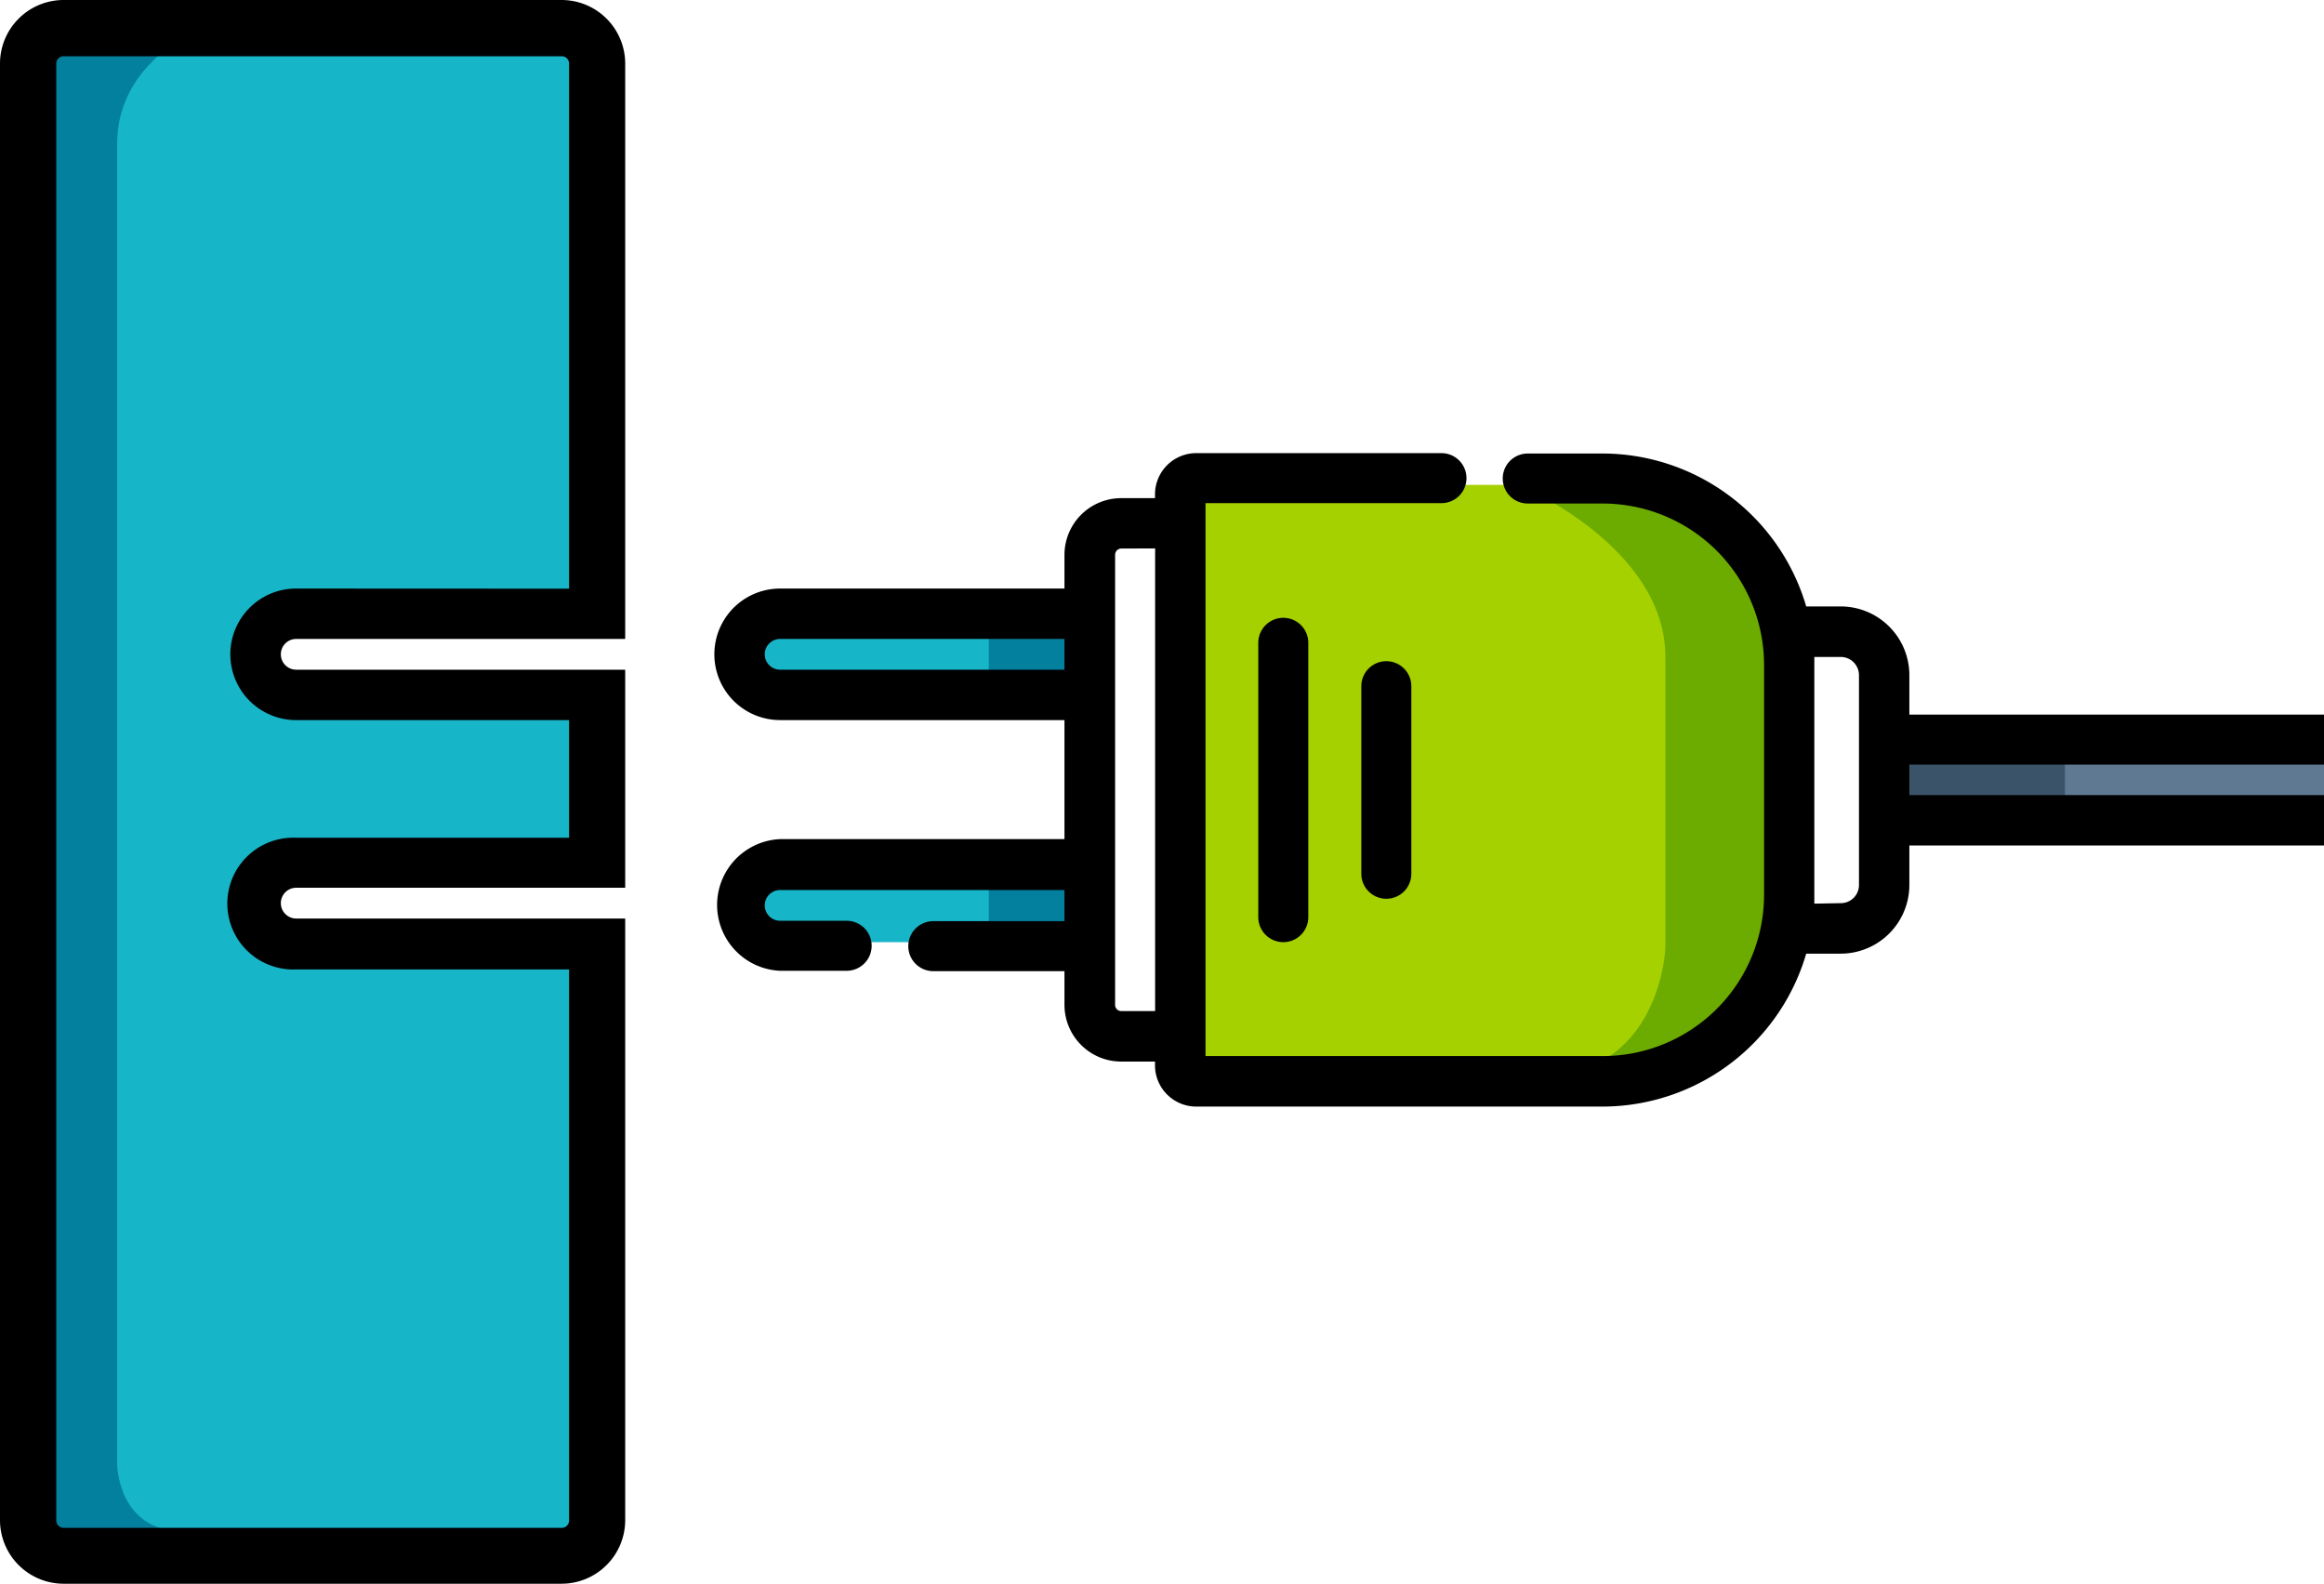 <svg id="Capa_1" data-name="Capa 1" xmlns="http://www.w3.org/2000/svg" viewBox="0 0 185.86 126.66"><defs><style>.cls-1{fill:#5f7993;}.cls-2{fill:#3a5368;}.cls-3{fill:#a6d100;}.cls-4{fill:#6cab00;}.cls-5,.cls-7{fill:#17b5c8;}.cls-6{fill:#02809d;}.cls-7{stroke:#000;stroke-miterlimit:10;}.cls-8{fill:none;}</style></defs><rect class="cls-1" x="150.99" y="60.15" width="34.87" height="5.29"/><rect class="cls-2" x="152.7" y="58.54" width="12.44" height="6.88"/><polygon class="cls-3" points="94.2 38.78 94.2 86.02 131.31 86.02 142.11 77.36 142.11 47.07 132.55 38.78 94.2 38.78"/><path class="cls-4" d="M121.5,38.79s11.69,4.9,11.69,13.76V75.78s-.34,10.33-10.33,10.33h10L143,75.78V48.45s-7.34-8.25-7.8-8.56S121.5,38.79,121.5,38.79Z"/><rect class="cls-5" x="60.57" y="50.59" width="25.87" height="3.94"/><rect class="cls-6" x="79.08" y="49.39" width="7.03" height="5.94"/><rect class="cls-5" x="60.57" y="70.27" width="25.87" height="5.08"/><rect class="cls-6" x="79.08" y="69.84" width="7.03" height="5.94"/><polygon class="cls-7" points="3.35 2.55 2.12 124.02 47.05 124.02 47.05 75.35 22.84 75.35 20.38 72.23 22.22 69.44 47.05 68.83 48.08 55.49 22.84 54.67 20.58 52.33 23.05 49.39 48.08 49.39 48.08 2.55 3.35 2.55"/><path class="cls-6" d="M14.42,3.2S9.37,5.8,9.37,11.46V117.09s0,5.42,5.43,5.42v1.9L2.12,124,2.25,3.2Z"/><path d="M102.63,75.35a2,2,0,0,1-2-2V51.41a2,2,0,0,1,4,0V73.33A2,2,0,0,1,102.63,75.35Z"/><path d="M110.87,71.88a2,2,0,0,1-2-2v-15a2,2,0,1,1,4,0v15A2,2,0,0,1,110.87,71.88Z"/><path d="M95.67,88.5a3.3,3.3,0,0,1-3.3-3.3v-.3H89.66a4.54,4.54,0,0,1-4.53-4.53v-2.7H74.64a2,2,0,1,1,0-4H85.13V71.18H62.39a1.23,1.23,0,0,0,0,2.46h5.32a2,2,0,0,1,0,4H62.39a5.27,5.27,0,0,1,0-10.53H85.13V57.59H62.39a5.26,5.26,0,1,1,0-10.52H85.13v-2.7a4.54,4.54,0,0,1,4.53-4.53h2.71v-.3a3.3,3.3,0,0,1,3.3-3.3h19.61a2,2,0,0,1,0,4H96.41V84.46h31.77a12.9,12.9,0,0,0,12.9-12.89V53.17a12.91,12.91,0,0,0-12.9-12.9h-6a2,2,0,1,1,0-4h6a17,17,0,0,1,16.27,12.23h2.76A5.5,5.5,0,0,1,152.7,54v3.15h33.16V67.62H152.7v3.16a5.5,5.5,0,0,1-5.49,5.49h-2.76A17,17,0,0,1,128.18,88.5Zm-6-44.63a.5.5,0,0,0-.49.5v36a.49.49,0,0,0,.49.49h2.71v-37Zm57.55,28.36a1.45,1.45,0,0,0,1.45-1.45V54a1.46,1.46,0,0,0-1.45-1.46H145.1c0,2.42,0,17.32,0,19.73Zm38.65-8.64V61.15H152.7v2.44ZM62.39,51.1a1.23,1.23,0,0,0,0,2.46H85.13V51.1Z"/><path class="cls-8" d="M18.42,52.33a5.27,5.27,0,0,1,5.26-5.26H45.51v-42a.58.58,0,0,0-.59-.58H5.08a.58.58,0,0,0-.58.58v116.5a.58.58,0,0,0,.58.58H44.92a.58.58,0,0,0,.59-.58V77.5H23.69a5.27,5.27,0,1,1,0-10.53H45.51V57.59H23.69A5.27,5.27,0,0,1,18.42,52.33Z"/><path d="M44.92,0H5.08A5.09,5.09,0,0,0,0,5.08v116.5a5.09,5.09,0,0,0,5.08,5.08H44.92A5.09,5.09,0,0,0,50,121.58V73.46H23.69a1.23,1.23,0,1,1,0-2.46H50V53.56H23.69a1.23,1.23,0,1,1,0-2.46H50v-46A5.09,5.09,0,0,0,44.92,0ZM23.68,47.07a5.26,5.26,0,1,0,0,10.52H45.51V67H23.68a5.27,5.27,0,1,0,0,10.53H45.51v44.08a.58.58,0,0,1-.59.58H5.08a.58.58,0,0,1-.58-.58V5.08a.58.58,0,0,1,.58-.58H44.92a.58.58,0,0,1,.59.58v42Z"/></svg>